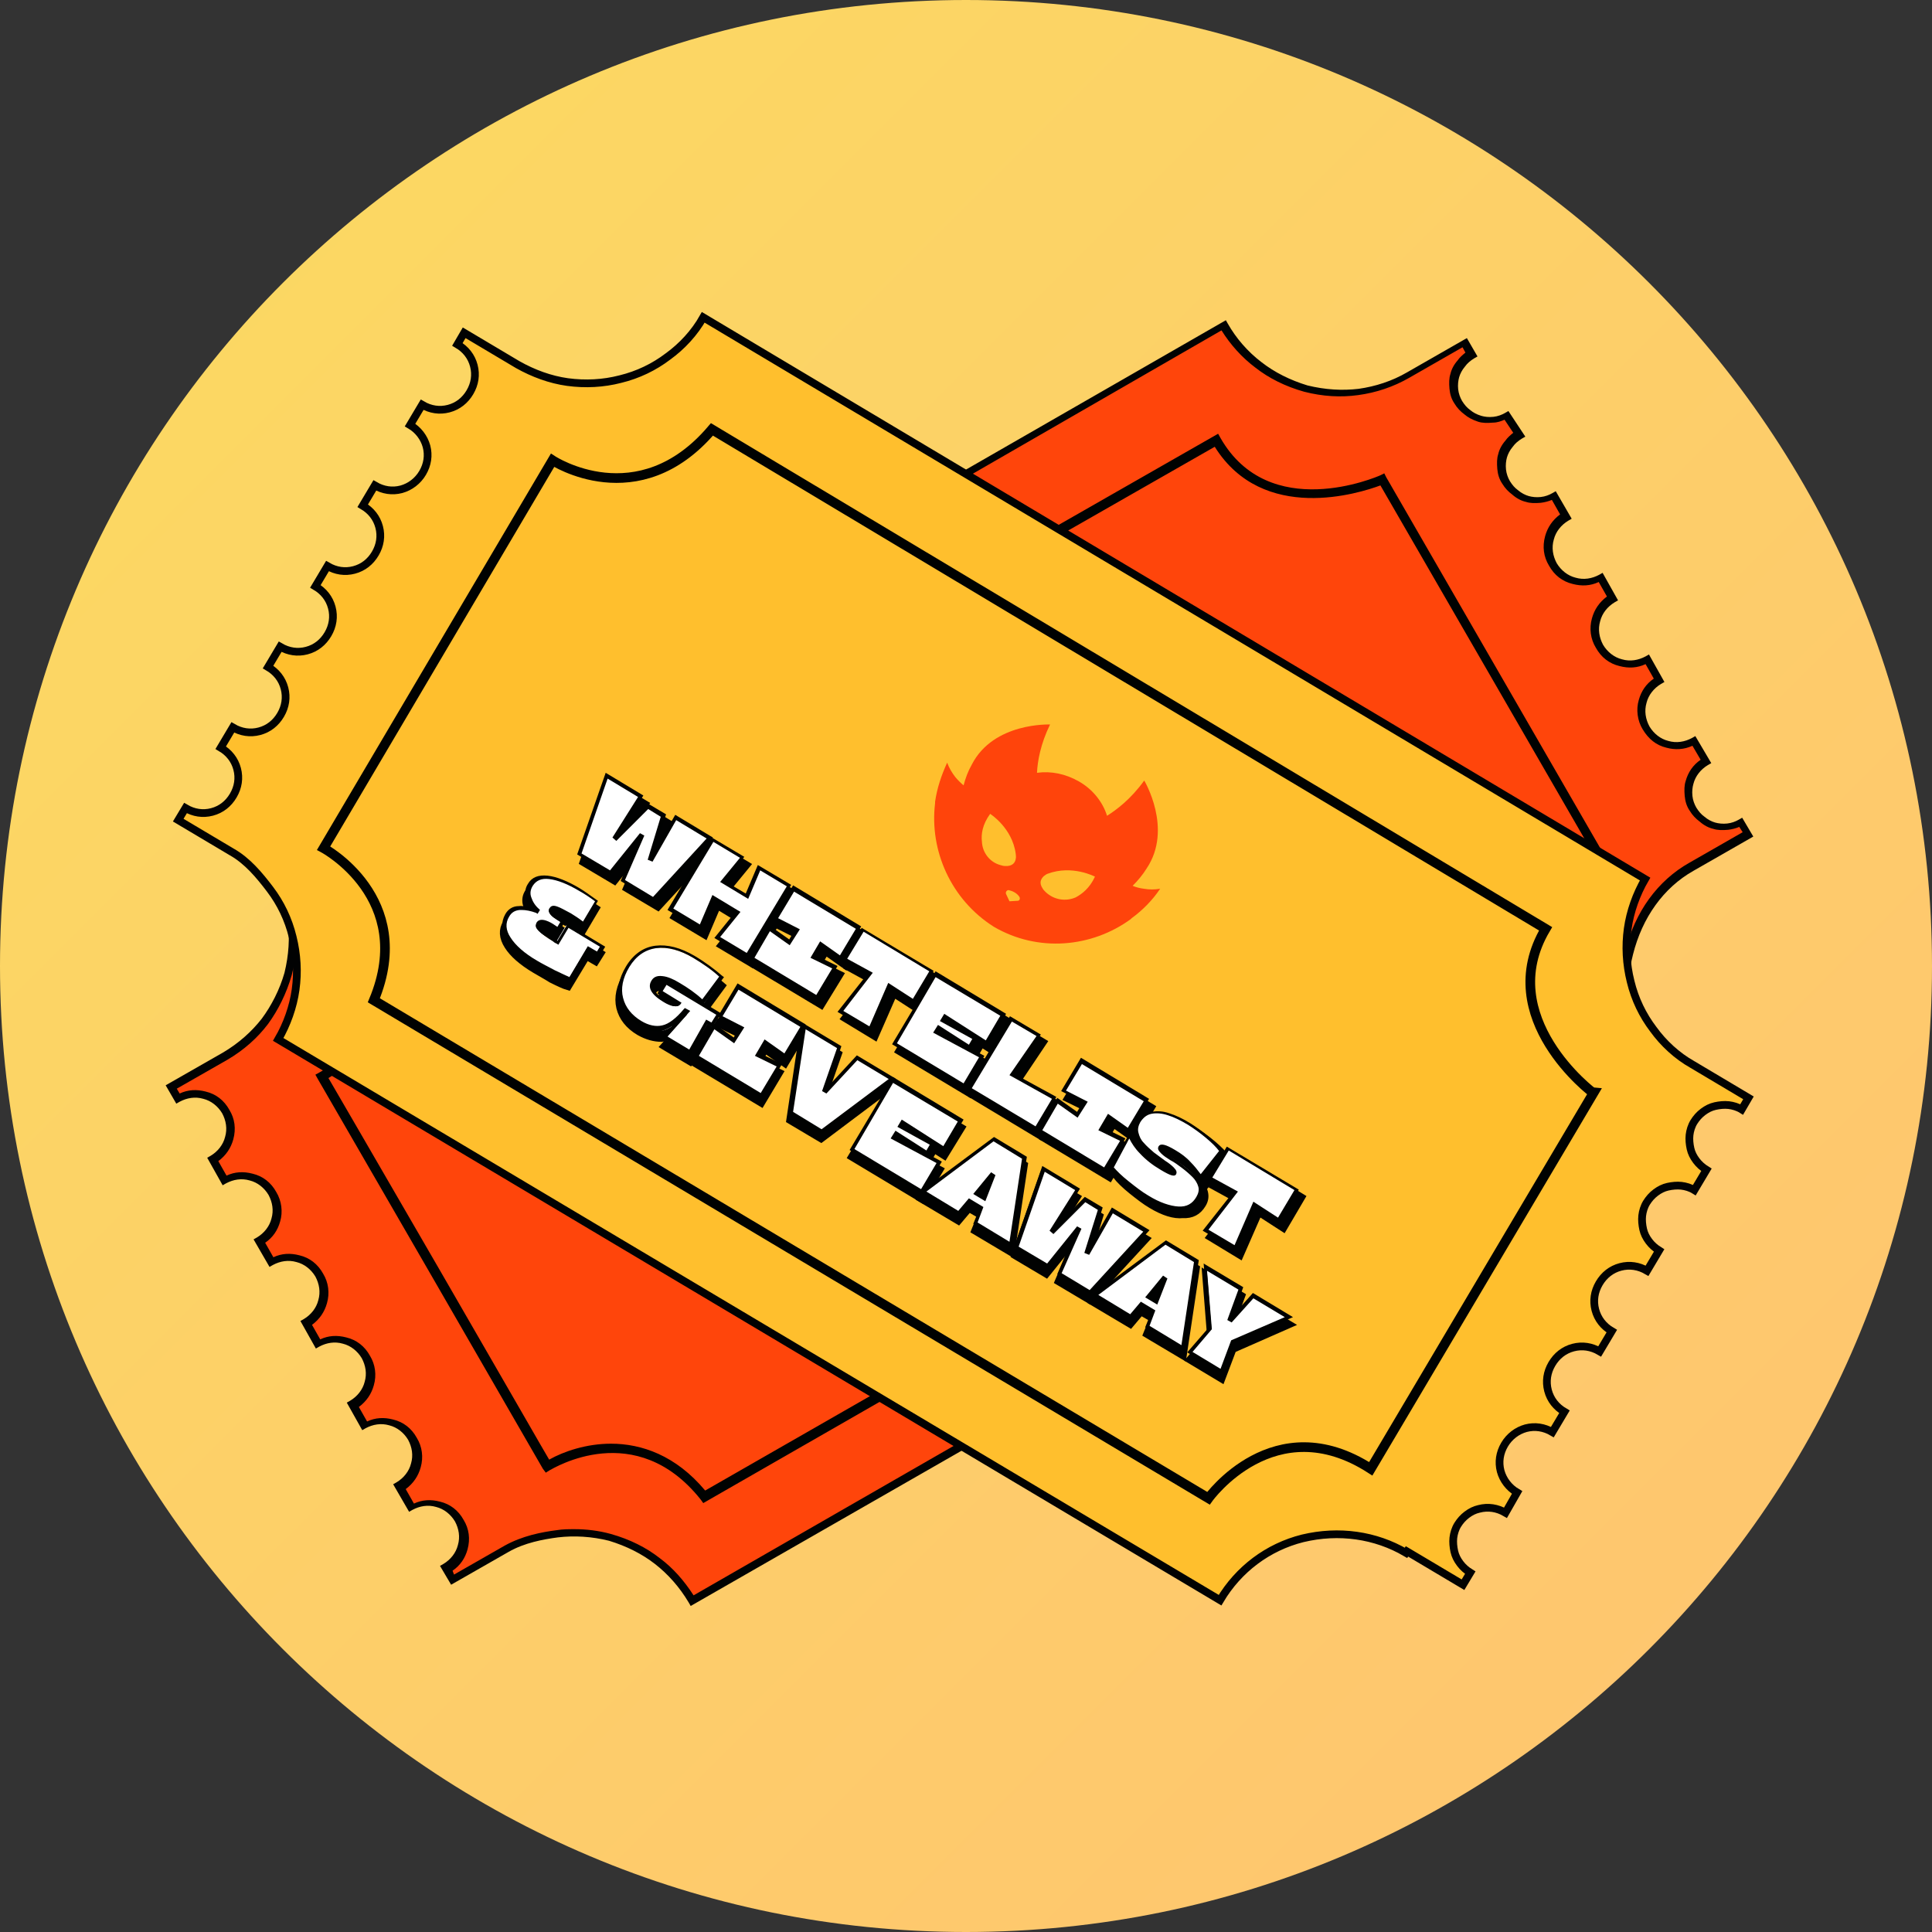 <?xml version="1.0" encoding="utf-8"?>
<!-- Generator: Adobe Illustrator 24.2.3, SVG Export Plug-In . SVG Version: 6.00 Build 0)  -->
<svg version="1.1" id="Layer_1" xmlns="http://www.w3.org/2000/svg" xmlns:xlink="http://www.w3.org/1999/xlink" x="0px" y="0px"
	 viewBox="0 0 400 400" style="enable-background:new 0 0 400 400;" xml:space="preserve">
<rect x="0" y="0" width="400" height="400" fill="#333333" stroke="none"/>
<style type="text/css">
	.st0{fill:url(#SVGID_1_);}
	.st1{fill:#FF450B;}
	.st2{fill:#010202;}
	.st3{fill-rule:evenodd;clip-rule:evenodd;fill:#000201;}
	.st4{fill:#000201;}
	.st5{fill:#FFBF2D;stroke:#010202;stroke-width:1.6;stroke-miterlimit:10;}
	.st6{fill-rule:evenodd;clip-rule:evenodd;fill:#FF440B;}
	.st7{fill:none;stroke:#000201;stroke-width:2;}
	.st8{fill:#010202;stroke:#010202;stroke-width:1.6;stroke-miterlimit:10;}
	.st9{fill:#FFFFFF;}
</style>
<linearGradient id="SVGID_1_" gradientUnits="userSpaceOnUse" x1="11.525" y1="388.365" x2="400" y2="-0.11" gradientTransform="matrix(1 0 0 -1 0 399.89)">
	<stop  offset="0" style="stop-color:#FBDA61"/>
	<stop  offset="1" style="stop-color:#FFC371"/>
</linearGradient>
<path class="st0" d="M400,200C400,89.5,310.5,0,200,0l0,0C89.5,0,0,89.5,0,200l0,0c0,110.5,89.5,200,200,200l0,0
	C310.5,400,400,310.5,400,200L400,200z"/>
<g>
	<path class="st1" d="M350.2,179.3L350.2,179.3l11.7-6.7l-1.5-2.5c-0.8,0.5-1.7,0.8-2.7,0.9c-0.9,0.1-1.9,0.1-2.8-0.2
		c-0.9-0.2-1.8-0.7-2.5-1.3c-0.8-0.6-1.4-1.3-1.9-2.1c-0.5-0.8-0.8-1.7-0.9-2.7c-0.1-0.9-0.1-1.9,0.2-2.8c0.5-1.9,1.7-3.4,3.4-4.4
		l-2.5-4.2c-1.7,1-3.7,1.2-5.5,0.7c-1.9-0.5-3.4-1.7-4.4-3.4c-1-1.7-1.2-3.7-0.7-5.5c0.5-1.9,1.7-3.4,3.4-4.4l-2.4-4.3
		c-1.7,1-3.6,1.2-5.5,0.7s-3.4-1.7-4.4-3.4s-1.2-3.6-0.7-5.5c0.5-1.9,1.7-3.4,3.4-4.4l-2.4-4.3c-1.7,1-3.6,1.2-5.5,0.7
		s-3.4-1.7-4.4-3.4c-1-1.7-1.2-3.6-0.7-5.5c0.5-1.9,1.7-3.4,3.4-4.4l-2.5-4.3c-0.8,0.5-1.7,0.8-2.7,0.9c-0.9,0.1-1.9,0.1-2.8-0.2
		c-0.9-0.2-1.8-0.7-2.5-1.3c-0.8-0.6-1.4-1.3-1.9-2.1c-0.5-0.8-0.8-1.7-0.9-2.7c-0.1-0.9-0.1-1.9,0.2-2.8c0.2-0.9,0.7-1.8,1.3-2.5
		c0.6-0.8,1.3-1.4,2.1-1.9l-2.6-4c-0.8,0.5-1.7,0.8-2.7,0.9c-0.9,0.1-1.9,0.1-2.8-0.2c-0.9-0.3-1.8-0.7-2.5-1.3
		c-0.8-0.6-1.4-1.3-1.9-2.1c-0.5-0.8-0.8-1.7-0.9-2.7c-0.1-0.9-0.1-1.9,0.2-2.8c0.2-0.9,0.7-1.8,1.3-2.5c0.6-0.8,1.3-1.4,2.1-1.9
		l-1.4-2.4l-11.7,6.7c-3.2,1.8-6.7,3-10.3,3.5s-7.3,0.2-10.9-0.7c-3.5-1-6.9-2.6-9.8-4.9c-2.9-2.2-5.4-5-7.2-8.2L56.8,180.5
		c1.8,3.2,3,6.7,3.5,10.3c0.5,3.6,0.2,7.3-0.7,10.9c-1,3.5-2.6,6.9-4.8,9.8s-5,5.3-8.2,7.2l-11.2,6.4l1.4,2.4c1.7-1,3.6-1.2,5.5-0.7
		s3.4,1.7,4.4,3.4s1.2,3.6,0.7,5.5c-0.5,1.9-1.7,3.4-3.4,4.4l2.4,4.3c1.7-1,3.6-1.2,5.5-0.7c1.9,0.5,3.4,1.7,4.4,3.4
		c1,1.7,1.2,3.7,0.7,5.5c-0.5,1.9-1.7,3.4-3.4,4.4l2.5,4.3c1.7-1,3.6-1.2,5.5-0.7c1.9,0.5,3.4,1.7,4.4,3.4s1.2,3.6,0.7,5.5
		s-1.7,3.4-3.4,4.4l2.4,4.3c1.7-1,3.6-1.2,5.5-0.7s3.4,1.7,4.4,3.4c1,1.7,1.2,3.6,0.7,5.5s-1.7,3.4-3.4,4.4l2.4,4.3
		c1.7-1,3.6-1.2,5.5-0.7c1.9,0.5,3.4,1.7,4.4,3.4c1,1.7,1.2,3.6,0.7,5.5c-0.5,1.9-1.7,3.4-3.4,4.4L85,312c1.7-1,3.6-1.2,5.5-0.7
		s3.4,1.7,4.4,3.4c1,1.7,1.2,3.6,0.7,5.5c-0.5,1.9-1.7,3.4-3.4,4.4l1.5,2.5l11.2-6.4l0,0c3.2-1.8,6.9-2.6,10.5-3.1s7.3-0.2,10.9,0.7
		c3.5,1,6.9,2.6,9.8,4.9c2.9,2.2,5.3,5,7.2,8.2l196.8-113.1c-3.7-6.4-4.7-14.1-2.8-21.2C339.2,189.5,343.7,183,350.2,179.3z"/>
	<path class="st2" d="M143,332.5l-0.4-0.7c-1.9-3.2-4.3-5.9-7-8c-2.7-2.1-5.9-3.7-9.5-4.8c-3.6-0.9-7.2-1.1-10.6-0.7
		c-3,0.4-6.9,1.1-10.2,3l-11.9,6.8l-2.3-3.9l0.7-0.4c1.5-0.9,2.6-2.3,3-3.9c0.5-1.7,0.2-3.4-0.6-4.9c-0.9-1.5-2.3-2.6-3.9-3
		c-1.7-0.5-3.4-0.2-4.9,0.6l-0.7,0.4l-3.3-5.7l0.7-0.4c1.5-0.9,2.6-2.3,3-3.9c0.5-1.7,0.2-3.4-0.6-4.9c-0.9-1.5-2.3-2.6-3.9-3
		c-1.7-0.5-3.4-0.2-4.9,0.6l-0.7,0.4l-3.2-5.7l0.7-0.4c1.5-0.9,2.6-2.3,3-3.9c0.5-1.7,0.2-3.4-0.6-4.9c-0.9-1.5-2.3-2.6-3.9-3
		c-1.7-0.5-3.4-0.2-4.9,0.6l-0.7,0.4l-3.2-5.7l0.7-0.4c1.5-0.9,2.6-2.3,3-3.9c0.5-1.7,0.2-3.4-0.6-4.9c-0.9-1.5-2.3-2.6-3.9-3
		c-1.7-0.5-3.4-0.2-4.9,0.6l-0.7,0.4l-3.3-5.7l0.7-0.4c1.5-0.9,2.6-2.3,3-3.9c0.5-1.7,0.2-3.4-0.6-4.9c-0.9-1.5-2.3-2.6-3.9-3
		c-1.7-0.5-3.4-0.2-4.9,0.6l-0.7,0.4l-3.2-5.7l0.7-0.4c1.5-0.9,2.6-2.3,3-3.9c0.5-1.7,0.2-3.4-0.6-4.9c-0.9-1.5-2.3-2.6-3.9-3
		c-1.7-0.5-3.4-0.2-4.9,0.6l-0.7,0.4l-2.2-3.8l11.9-6.8c3.2-1.9,5.9-4.3,8-7c2-2.7,3.7-6,4.7-9.5c0.9-3.7,1.1-7.2,0.7-10.6
		c-0.5-3.5-1.6-6.9-3.4-10l-0.4-0.7L253.8,66.3l0.4,0.7c1.7,3,4.1,5.8,7,8c2.7,2.1,5.9,3.7,9.5,4.8c3.7,0.9,7.2,1.1,10.6,0.7
		c3.5-0.5,6.9-1.6,10-3.4l12.4-7.1l2.2,3.8l-0.7,0.4c-0.8,0.5-1.4,1-1.9,1.7c-0.6,0.7-1,1.5-1.2,2.2c-0.2,0.7-0.3,1.6-0.2,2.5
		c0.1,0.9,0.4,1.7,0.8,2.4c0.5,0.8,1,1.4,1.7,1.9c0.6,0.5,1.3,0.9,2.3,1.2c0.7,0.2,1.5,0.3,2.5,0.2c0.9-0.1,1.7-0.4,2.4-0.8l0.7-0.4
		l3.5,5.3l-0.7,0.4c-0.8,0.5-1.4,1-1.9,1.7c-0.6,0.7-1,1.5-1.2,2.2c-0.2,0.7-0.3,1.6-0.2,2.5c0.1,0.9,0.4,1.7,0.8,2.4
		c0.5,0.8,1,1.4,1.7,1.9c0.7,0.6,1.5,1,2.2,1.2c0.7,0.2,1.6,0.3,2.5,0.2c0.9-0.1,1.7-0.4,2.4-0.8l0.7-0.4l3.3,5.7l-0.7,0.4
		c-1.5,0.9-2.6,2.3-3,3.9c-0.5,1.7-0.2,3.4,0.6,4.9c0.9,1.5,2.3,2.6,3.9,3c1.7,0.5,3.4,0.2,4.9-0.6l0.7-0.4l3.2,5.7l-0.7,0.4
		c-1.5,0.9-2.6,2.3-3,3.9c-0.5,1.7-0.2,3.4,0.6,4.9c0.9,1.5,2.3,2.6,3.9,3c1.7,0.5,3.4,0.2,4.9-0.6l0.7-0.4l3.2,5.7l-0.7,0.4
		c-1.5,0.9-2.6,2.3-3,3.9c-0.5,1.7-0.2,3.4,0.6,4.9c0.9,1.5,2.3,2.6,3.9,3c1.7,0.5,3.4,0.2,4.9-0.6l0.7-0.4l3.3,5.6l-0.7,0.4
		c-1.5,0.9-2.6,2.3-3,3.9c-0.2,0.7-0.3,1.5-0.2,2.5c0.1,0.9,0.4,1.7,0.8,2.4c0.5,0.8,1,1.4,1.7,1.9c0.7,0.6,1.5,1,2.2,1.2
		c0.7,0.2,1.6,0.3,2.5,0.2c0.9-0.1,1.7-0.4,2.4-0.8l0.7-0.4l2.3,3.9l-12.4,7.1c-6.2,3.5-10.6,9.7-12.5,17.3
		c-1.8,6.9-0.9,14.4,2.7,20.6l0.4,0.7L143,332.5z M119,316.6c2.4,0,5,0.3,7.5,1c3.9,1.1,7.3,2.8,10.1,5c2.7,2,5,4.6,7,7.7L339,218
		c-3.5-6.4-4.4-14.1-2.5-21.1c2-8.1,6.7-14.6,13.3-18.3l11-6.3l-0.7-1.1c-0.7,0.3-1.5,0.5-2.3,0.6c-1.2,0.1-2.2,0.1-3.1-0.2
		c-0.9-0.2-1.9-0.7-2.8-1.5c-0.8-0.6-1.5-1.3-2.1-2.3c-0.6-0.9-0.9-1.9-1-3c-0.1-1.2-0.1-2.2,0.2-3.1c0.5-1.8,1.5-3.3,3.1-4.4
		l-1.7-2.9c-1.7,0.8-3.6,0.9-5.4,0.4c-2.1-0.5-3.7-1.8-4.9-3.8c-1.1-1.8-1.4-4.1-0.8-6.1c0.5-1.8,1.5-3.3,3.1-4.4l-1.7-3
		c-1.7,0.8-3.5,0.9-5.4,0.4c-2.1-0.5-3.8-1.8-4.9-3.8c-1.1-1.8-1.4-4-0.8-6.1c0.5-1.8,1.5-3.3,3.1-4.5l-1.7-3
		c-1.7,0.8-3.5,0.9-5.4,0.4c-2.1-0.5-3.8-1.8-4.9-3.8c-1.1-1.8-1.4-3.9-0.8-6.1c0.5-1.8,1.5-3.3,3.1-4.5l-1.7-3
		c-0.7,0.3-1.5,0.5-2.3,0.6c-1.2,0.1-2.2,0.1-3.1-0.2c-0.9-0.2-1.9-0.7-2.8-1.5c-0.8-0.6-1.5-1.3-2.1-2.3c-0.6-0.9-0.9-1.9-1-3
		c-0.1-1.2-0.1-2.2,0.2-3.1c0.2-0.9,0.7-1.9,1.5-2.8c0.4-0.6,1-1.1,1.6-1.6l-1.8-2.7c-0.7,0.3-1.5,0.6-2.4,0.6
		c-1.2,0.1-2.2,0.1-3.1-0.2c-1.2-0.4-2.1-0.9-2.8-1.5c-0.8-0.6-1.5-1.3-2.1-2.3c-0.6-0.9-0.9-1.9-1-3c-0.1-1.2-0.1-2.2,0.2-3.1
		c0.2-0.9,0.7-1.9,1.5-2.8c0.4-0.6,1-1.1,1.6-1.6l-0.6-1.1l-11,6.3c-3.3,1.9-6.9,3.1-10.6,3.6c-3.6,0.5-7.3,0.3-11.2-0.7
		c-3.9-1.1-7.3-2.8-10.1-5c-2.8-2.1-5.2-4.8-7-7.7L57.9,180.8c1.7,3.1,2.7,6.4,3.2,9.9c0.5,3.6,0.3,7.3-0.7,11.2
		c-1.1,3.8-2.8,7.2-4.9,10.1c-2.2,2.9-5,5.4-8.4,7.4l-10.5,6l0.6,1c1.7-0.8,3.5-0.9,5.4-0.4c2.1,0.5,3.8,1.8,4.9,3.8
		c1.1,1.8,1.4,3.9,0.8,6.1c-0.5,1.8-1.5,3.3-3.1,4.5l1.7,3c1.7-0.8,3.5-0.9,5.4-0.4c2.1,0.5,3.8,1.8,4.9,3.8
		c1.1,1.8,1.4,4.1,0.8,6.1c-0.5,1.8-1.5,3.3-3.1,4.4l1.7,3c1.7-0.8,3.5-0.9,5.4-0.4c2.1,0.5,3.8,1.8,4.9,3.8c1.1,1.8,1.4,4,0.8,6.1
		c-0.5,1.8-1.5,3.3-3.1,4.5l1.7,3c1.7-0.8,3.5-0.9,5.4-0.4c2.1,0.5,3.8,1.8,4.9,3.8c1.1,1.8,1.4,4,0.8,6.1c-0.5,1.8-1.5,3.3-3.1,4.5
		l1.7,3c1.7-0.8,3.5-0.9,5.4-0.4c2.1,0.5,3.8,1.8,4.9,3.8c1.1,1.8,1.4,4,0.8,6.1c-0.5,1.8-1.5,3.3-3.1,4.5l1.7,3
		c1.7-0.8,3.5-0.9,5.4-0.4c2.1,0.5,3.8,1.8,4.9,3.8c1.1,1.8,1.4,3.9,0.8,6.1c-0.5,1.8-1.5,3.3-3.1,4.4L94,326l10.5-6
		c3.6-2,7.6-2.8,10.8-3.2C116.5,316.6,117.7,316.6,119,316.6z"/>
</g>
<path class="st3" d="M201.3,161.9c0.6-0.5,1.2-1,1.7-1.7c0.7-0.9,1.3-1.9,1.7-3c1.3,2.6,2.1,5.4,2.4,8.1v0.3
	c1.2,9.9-3.4,20-12.5,25.5c-9.2,5.1-20.3,4-28.3-1.9l-0.2-0.2c-2.2-1.7-4.2-3.8-5.8-6.2c1.1,0.2,2.3,0.2,3.4,0
	c0.8-0.1,1.5-0.3,2.3-0.6c-1.1-1-2.1-2.3-2.9-3.6c-5.5-8.3,0.7-18.2,0.7-18.2c2.5,3.8,5.4,6.1,7.3,7.3c1.1-2.7,3.1-5.1,5.8-6.7
	c2.8-1.6,6-2.1,9-1.6c-0.1-2.2-0.5-6-2.6-10.2c0,0,11.7-0.4,16.1,8.5C200.4,158.9,200.9,160.4,201.3,161.9z M191.8,183.5
	c-0.8,0.1-1.6,0.6-2.1,1.2c-0.3,0.3-0.1,0.9,0.4,0.9l1.7,0.2l0.7-1.5C192.6,183.8,192.2,183.4,191.8,183.5z M173.9,180.4
	c0,0,4.7-2.6,9.8-0.5c0.3,0.1,0.6,0.3,0.8,0.5c0.5,0.5,1.1,1.3,0.2,2.6c-0.2,0.3-0.4,0.5-0.6,0.7c-1.6,1.6-4.1,1.9-6.2,1
	C176.6,184,175,182.8,173.9,180.4z M190.5,175.9c0.8-5.4,5.4-8.2,5.4-8.2c1.5,2.2,1.8,4.1,1.7,5.6c-0.2,2.3-1.7,4.2-3.9,4.8
	c-0.3,0.1-0.6,0.2-1,0.2c-1.5,0.1-2-0.8-2.1-1.5C190.5,176.6,190.5,176.3,190.5,175.9z"/>
<path class="st4" d="M145.6,311.2l-0.5-0.7c-13.5-17-30.5-6.5-31.3-6.1l-0.8,0.5l-0.6-0.8c-0.2-0.4-46-79.7-46.6-80.7l-0.5-0.9
	l0.9-0.5c0.7-0.4,17.8-9.6,10.1-30.7l-0.3-0.8L252.2,89.8l0.5,0.9c10.1,17.6,32.2,8.1,33.1,7.7l0.8-0.4l0.4,0.8l45.7,79.2l-0.9,0.5
	c-19.9,10.5-11,30.1-10.7,30.9l0.4,0.8l-0.8,0.5L145.6,311.2z M126.5,298.9c6.3,0,13.4,2.4,19.5,9.7l173.1-99.2
	c-1.6-4.1-7.1-22,11-32.2l-44.3-76.7c-4.3,1.6-24.3,8-34.3-8L78.4,191.4c3.9,11.5,0.8,19.6-2.6,24.4c-2.8,4.1-6.3,6.5-7.8,7.4
	c1.6,2.7,6.6,11.4,22.9,39.5c16.3,28.2,21.2,36.8,22.8,39.5C116.7,300.5,121.4,298.9,126.5,298.9z"/>
<g>
	<path class="st5" d="M291.1,321.5l0.2-0.3l11.6,6.9l1.5-2.5c-0.8-0.5-1.5-1.1-2.1-1.9c-0.6-0.8-1-1.6-1.2-2.5s-0.3-1.9-0.2-2.8
		c0.1-0.9,0.4-1.9,0.9-2.7c0.5-0.8,1.1-1.5,1.9-2.1c0.8-0.6,1.6-1,2.5-1.2c1.9-0.5,3.8-0.2,5.5,0.8l2.4-4.2c-1.7-1-2.9-2.6-3.4-4.4
		c-0.5-1.9-0.2-3.8,0.8-5.5c1-1.7,2.6-2.9,4.4-3.4c1.9-0.5,3.8-0.2,5.5,0.8l2.5-4.2c-1.7-1-2.9-2.5-3.4-4.4
		c-0.5-1.9-0.2-3.8,0.8-5.5c1-1.7,2.5-2.9,4.4-3.4c1.9-0.5,3.8-0.2,5.5,0.8l2.5-4.2c-1.7-1-2.9-2.5-3.4-4.4
		c-0.5-1.9-0.2-3.8,0.8-5.5c1-1.7,2.5-2.9,4.4-3.4c1.9-0.5,3.8-0.2,5.5,0.8l2.5-4.2c-0.8-0.5-1.5-1.1-2.1-1.9
		c-0.6-0.8-1-1.6-1.2-2.5c-0.2-0.9-0.3-1.9-0.2-2.8c0.1-0.9,0.4-1.9,0.9-2.7c0.5-0.8,1.1-1.5,1.9-2.1c0.8-0.6,1.6-1,2.5-1.2
		s1.9-0.3,2.8-0.2c0.9,0.1,1.9,0.4,2.7,0.9l2.5-4.2c-0.8-0.5-1.5-1.1-2.1-1.9c-0.6-0.8-1-1.6-1.2-2.5c-0.2-0.9-0.3-1.9-0.2-2.8
		c0.1-0.9,0.4-1.9,0.9-2.7c0.5-0.8,1.1-1.5,1.9-2.1s1.6-1,2.5-1.2c0.9-0.2,1.9-0.3,2.8-0.2c0.9,0.1,1.9,0.4,2.7,0.9l1.4-2.4
		l-11.6-6.9c-3.2-1.8-6-4.4-8.1-7.3c-2.2-2.9-3.8-6.2-4.7-9.9c-0.9-3.6-1.1-7.3-0.6-10.9c0.5-3.6,1.8-7.2,3.6-10.3l-195-116.3
		c-1.8,3.2-4.4,6-7.3,8.1c-2.9,2.2-6.2,3.8-9.9,4.7c-3.5,0.9-7.2,1.1-10.9,0.6c-3.6-0.5-7.1-1.8-10.3-3.6l-11.1-6.6l-1.4,2.4
		c1.7,1,2.9,2.5,3.4,4.4s0.2,3.8-0.8,5.5c-1,1.7-2.5,2.9-4.4,3.4c-1.9,0.5-3.8,0.2-5.5-0.8l-2.5,4.2c1.7,1,2.9,2.6,3.4,4.4
		c0.5,1.9,0.2,3.8-0.8,5.5c-1,1.7-2.6,2.9-4.4,3.4c-1.9,0.5-3.8,0.2-5.5-0.8l-2.5,4.2c1.7,1,2.9,2.5,3.4,4.4s0.2,3.8-0.8,5.5
		c-1,1.7-2.5,2.9-4.4,3.4c-1.9,0.5-3.8,0.2-5.5-0.8l-2.5,4.2c1.7,1,2.9,2.5,3.4,4.4s0.2,3.8-0.8,5.5c-1,1.7-2.5,2.9-4.4,3.4
		c-1.9,0.5-3.8,0.2-5.5-0.8l-2.5,4.2c1.7,1,2.9,2.5,3.4,4.4c0.5,1.9,0.2,3.8-0.8,5.5c-1,1.7-2.5,2.9-4.4,3.4
		c-1.9,0.5-3.8,0.2-5.5-0.8l-2.5,4.2c1.7,1,2.9,2.5,3.4,4.4c0.5,1.9,0.2,3.8-0.8,5.5c-1,1.7-2.5,2.9-4.4,3.4s-3.8,0.2-5.5-0.8
		l-1.5,2.5l11.1,6.6l0,0c3.2,1.8,5.7,4.8,7.9,7.7c2.2,2.9,3.8,6.2,4.7,9.9c0.9,3.6,1.1,7.3,0.6,10.9c-0.5,3.6-1.8,7.2-3.6,10.3
		l195,116.1c3.8-6.4,9.9-11,17.1-12.8C277.2,316.7,284.8,317.8,291.1,321.5z"/>
	<path class="st6" d="M234.5,183.4c0.7,0.3,1.5,0.5,2.3,0.6c1.1,0.2,2.3,0.2,3.4,0c-1.6,2.4-3.7,4.5-5.9,6.1l-0.2,0.2
		c-8.1,5.9-19.2,6.9-28.3,1.6c-8.9-5.6-13.4-15.8-12.2-25.6l0-0.3c0.4-2.8,1.3-5.5,2.5-8.1c0.4,1.1,1,2.1,1.7,3
		c0.5,0.6,1.1,1.2,1.7,1.7c0.4-1.5,0.9-2.9,1.7-4.3c4.5-8.8,16.2-8.3,16.2-8.3c-2,4.1-2.6,7.7-2.7,10c2.9-0.4,5.9,0.2,8.7,1.8
		c2.8,1.6,4.9,4.2,5.8,7.1c1.9-1.2,4.9-3.4,7.7-7.3c0,0,6,10,0.5,18.2C236.6,181.1,235.6,182.3,234.5,183.4z M211,185.6
		c-0.5-0.7-1.3-1.1-2.1-1.3c-0.4-0.1-0.8,0.4-0.6,0.8l0.7,1.5l1.7-0.1C211.1,186.5,211.3,186,211,185.6z M205,168.5
		c0,0,4.6,2.9,5.3,8.3c0,0.3,0.1,0.6,0,1c-0.1,0.7-0.6,1.6-2.2,1.5c-0.3,0-0.7-0.1-1-0.2c-2.2-0.6-3.7-2.6-3.8-4.8
		C203.1,172.7,203.4,170.7,205,168.5z M216.9,180.9c5.1-1.9,9.8,0.6,9.8,0.6c-1.1,2.4-2.7,3.6-4,4.3c-2.1,0.9-4.5,0.5-6.2-1.1
		c-0.2-0.2-0.5-0.5-0.6-0.7c-0.9-1.3-0.3-2.1,0.2-2.6C216.4,181.2,216.6,181,216.9,180.9z"/>
	<path class="st7" d="M320,192.3L147.4,88.9c-15.3,18-33,6.4-33,6.4L67,175.6c0,0,19.2,10.3,10.4,31.5l172.8,103.1
		c0,0,13.6-19,33.6-6.1l46.1-77.8C329.8,226.3,309.1,210.7,320,192.3z"/>
	<g>
		<g>
			<path class="st8" d="M136.2,187.7l-6.4-3.8l3.9-9.1l-0.3-0.2l-6.2,7.7l-6.4-3.8l5.7-16.2l7,4.2l-5.3,8.4l0.3,0.2l6.6-6.6l3.1,1.9
				l-2.7,8.9l0.4,0.2l4.9-8.6l7,4.2L136.2,187.7z"/>
		</g>
		<g>
			<path class="st8" d="M145.9,193.5l-6.2-3.7l8.6-14.4l6.2,3.7l-4.1,5l5.1,3.1l2.5-5.9l6.2,3.7l-8.6,14.4l-6.2-3.7l4.2-5.2
				l-5.1-3.1L145.9,193.5z"/>
		</g>
		<g>
			<path class="st8" d="M161.5,191.7l3.7-6.2l13.5,8.1l-3.7,6.2l-4.1-2.9l-1.6,2.7l4.5,2.2L170,208l-13.5-8.1l3.7-6.2l4.1,2.9
				l1.6-2.7L161.5,191.7z"/>
		</g>
		<g>
			<path class="st8" d="M193.8,202.6l-3.7,6.3l-5.1-3.3l-3.9,8.9l-6.1-3.7l6-7.7l-5.3-2.9l3.8-6.3L193.8,202.6z"/>
		</g>
		<g>
			<path class="st8" d="M205.3,217.3l-8.6-5.5l-0.5,0.9l6.7,3.7l-1.1,1.9l-6.4-4.1l-0.6,1l9.5,5.1l-3.6,6l-14.5-8.7l8.6-14.4l14,8.4
				L205.3,217.3z"/>
		</g>
		<g>
			<path class="st8" d="M210.4,224l8.8,4.8l-3.8,6.3l-13.8-8.3l8.6-14.4l5.7,3.4L210.4,224z"/>
		</g>
		<g>
			<path class="st8" d="M221.1,227.4l3.7-6.2l13.5,8.1l-3.7,6.2l-4.1-2.9l-1.6,2.7l4.5,2.2l-3.7,6.2l-13.5-8.1l3.7-6.2l4.1,2.9
				l1.6-2.7L221.1,227.4z"/>
		</g>
		<g>
			<path class="st8" d="M238.4,249.4c-1.2-0.7-2.5-1.7-4-2.9c-1.5-1.2-2.6-2.3-3.3-3.2l3.9-6.6c0.4,1.2,1.2,2.4,2.4,3.6
				c1.2,1.2,2.6,2.3,4.2,3.3c1.6,1,2.5,1.3,2.7,1c0.1-0.2,0-0.6-0.4-1c-0.4-0.4-1-0.9-1.8-1.3c-0.7-0.5-1.5-1-2.3-1.7
				c-0.8-0.7-1.5-1.3-2.2-2c-0.6-0.7-1-1.4-1.2-2.3c-0.2-0.9,0-1.7,0.5-2.5c0.6-1,1.4-1.6,2.5-1.9c1.1-0.2,2.3-0.1,3.6,0.3
				c1.3,0.4,2.7,1.1,4.3,2c1.1,0.7,2.4,1.6,3.7,2.7c1.3,1.1,2.3,2.1,2.9,3l-4.3,5.4c-0.5-1-1.3-2-2.3-2.9c-1-1-2-1.8-3.2-2.5
				c-1.7-1-2.7-1.4-2.9-1c-0.1,0.2,0,0.6,0.4,1c0.4,0.4,1,0.9,1.8,1.3c0.8,0.5,1.6,1,2.4,1.6c0.8,0.6,1.6,1.3,2.2,1.9
				c0.6,0.6,1.1,1.4,1.3,2.2c0.2,0.8,0.1,1.6-0.4,2.4c-0.9,1.5-2.2,2.2-4,2.1C243.1,251.6,240.9,250.9,238.4,249.4z"/>
		</g>
		<g>
			<path class="st8" d="M269.4,247.9l-3.7,6.3l-5.1-3.3l-3.9,8.9l-6.1-3.7l6-7.7l-5.3-2.9l3.8-6.3L269.4,247.9z"/>
		</g>
		<g>
			<path class="st8" d="M110.8,200.7c-2.7-1.6-4.6-3.3-5.6-4.9c-1.1-1.7-1.2-3.3-0.3-4.7c0.6-1,1.4-1.5,2.5-1.6
				c1.1-0.1,2.3,0.2,3.4,0.7l0.1-0.2c-0.9-0.8-1.5-1.6-1.8-2.6c-0.3-0.9-0.2-1.9,0.4-2.7c0.7-1.2,2-1.7,3.8-1.5
				c1.8,0.2,3.9,1.1,6.5,2.6c1,0.6,2.1,1.4,3.5,2.3l-2.9,4.9c-1-0.7-1.9-1.3-2.8-1.9c-1.2-0.7-2.1-1.2-2.7-1.4
				c-0.6-0.2-1-0.2-1.2,0.1c-0.2,0.3-0.1,0.6,0.2,1c0.3,0.4,0.9,0.8,1.8,1.4l0.4,0.3l-1,1.6l-1-0.6c-1.7-1-2.8-1.2-3.2-0.6
				c-0.4,0.7,0.7,1.8,3.3,3.3c0.3,0.2,0.6,0.4,0.8,0.4l2.1-3.5l7.2,4.3l-1,1.6l-1.9-1.1l-3.8,6.3c-0.7-0.2-1.8-0.7-3.4-1.5
				C113.1,202,111.8,201.3,110.8,200.7z"/>
		</g>
		<g>
			<path class="st8" d="M132.4,213.6c-2.2-1.3-3.5-3-4-5c-0.5-2.1,0-4.3,1.4-6.7c1.5-2.4,3.4-3.8,5.9-4.1c2.4-0.3,5.1,0.4,7.9,2.1
				c2.2,1.3,4.1,2.7,5.8,4.2l-3.9,5.3c-1.5-1.3-3.2-2.6-5-3.6c-1.3-0.8-2.5-1.3-3.4-1.4c-0.9-0.1-1.6,0.1-1.9,0.7
				c-0.7,1.2,0,2.5,2.3,3.9c0.7,0.4,1.4,0.7,1.9,0.8c0.6,0.1,0.9,0,1.1-0.2l-3.9-2.4l1.2-2l11,6.6l-1.4,2.3l-1.1-0.6l-3.5,6.2
				l-5.2-3.1l4.5-5l-0.4-0.2c-1.7,2-3.2,3.2-4.7,3.5C135.5,214.9,134,214.5,132.4,213.6z"/>
		</g>
		<g>
			<path class="st8" d="M149,212l3.7-6.2l13.5,8.1l-3.7,6.2l-4.1-2.9l-1.6,2.7l4.5,2.2l-3.7,6.2l-13.5-8.1l3.7-6.2l4.1,2.9l1.6-2.7
				L149,212z"/>
		</g>
		<g>
			<path class="st8" d="M170,235.7l-6.4-3.8l2.7-18l7.2,4.3l-3.1,8.9l0.4,0.2l6.4-6.9l7.3,4.4L170,235.7z"/>
		</g>
		<g>
			<path class="st8" d="M195.5,239.2l-8.6-5.5l-0.5,0.9l6.7,3.7l-1.1,1.9l-6.4-4.1l-0.6,1l9.5,5.1l-3.6,6l-14.5-8.7l8.6-14.4l14,8.4
				L195.5,239.2z"/>
		</g>
		<g>
			<path class="st8" d="M200.6,250.1l-2.2,2.6l-7.4-4.4l14.6-10.9l6.4,3.8l-2.7,18l-7.4-4.4l1.3-3.2L200.6,250.1z M205.6,245
				l-0.4-0.2l-3.2,3.9l1.7,1L205.6,245z"/>
		</g>
		<g>
			<path class="st8" d="M225.6,269.1l-6.4-3.8l3.9-9.1l-0.3-0.2l-6.2,7.7l-6.4-3.8l5.7-16.2l7,4.2l-5.3,8.4l0.3,0.2l6.6-6.6l3.1,1.9
				l-2.7,8.9l0.4,0.2l4.9-8.6l7,4.2L225.6,269.1z"/>
		</g>
		<g>
			<path class="st8" d="M236.2,271.5l-2.2,2.6l-7.4-4.4l14.6-10.9l6.4,3.8l-2.7,18l-7.4-4.4l1.3-3.2L236.2,271.5z M241.2,266.4
				l-0.4-0.2l-3.2,3.9l1.7,1L241.2,266.4z"/>
		</g>
		<g>
			<path class="st8" d="M254.9,274.8l4.5-5l7.4,4.4l-11.6,5.1l-2.3,6.1l-6.5-3.9l4.3-5l-1-12.6l7.3,4.4l-2.3,6.3L254.9,274.8z"/>
		</g>
	</g>
	<g>
		<g>
			<path class="st9" d="M135.3,186.2l-6.4-3.8l3.9-9.1l-0.3-0.2l-6.2,7.7l-6.4-3.8l5.7-16.2l7,4.2l-5.3,8.4l0.3,0.2l6.6-6.6l3.1,1.9
				l-2.7,8.9l0.4,0.2l4.9-8.6l7,4.2L135.3,186.2z"/>
			<path class="st4" d="M135.4,186.6l-6.9-4.2l3.5-8.2l-5.6,6.9l-6.9-4.2l5.9-16.9l7.8,4.7l-4.6,7.4l5.6-5.7l3.7,2.2l-2.4,7.6
				l4.3-7.5l7.8,4.7L135.4,186.6z M129.4,182.2l5.8,3.5l11.1-12.1l-6.3-3.8l-4.9,8.6l-1-0.4l2.7-8.9l-2.6-1.6l-6.6,6.6l-0.8-0.7
				l5.3-8.4l-6.3-3.8l-5.4,15.5l5.9,3.5l6.2-7.7l0.9,0.5L129.4,182.2z"/>
		</g>
		<g>
			<path class="st9" d="M145,192l-6.2-3.7l8.6-14.4l6.2,3.7l-4.1,5l5.1,3.1l2.5-5.9l6.2,3.7l-8.6,14.4l-6.2-3.7l4.2-5.2l-5.1-3.1
				L145,192z"/>
			<path class="st4" d="M154.8,198.3l-6.9-4.1l4.2-5.2l-4.4-2.6l-2.6,6.1l-6.9-4.1l9-15.1l6.9,4.1l-4.1,5l4.4,2.6l2.5-5.9l6.9,4.1
				L154.8,198.3z M149.1,194l5.5,3.3l8.3-13.8l-5.5-3.3l-2.5,5.9l-5.8-3.5l4.1-5l-5.5-3.3l-8.3,13.8l5.5,3.3l2.6-6.1l5.8,3.5
				L149.1,194z"/>
		</g>
		<g>
			<path class="st9" d="M160.6,190.2l3.7-6.2l13.5,8.1l-3.7,6.2l-4.1-2.9l-1.6,2.7l4.5,2.2l-3.7,6.2l-13.5-8.1l3.7-6.2l4.1,2.9
				l1.6-2.7L160.6,190.2z"/>
			<path class="st4" d="M169.3,207l-14.1-8.5l4.1-6.9l4.1,2.9l1.2-2l-4.5-2.3l4.1-6.9l14.1,8.5l-4.1,6.9l-4.1-2.9l-1.2,2l4.5,2.2
				L169.3,207z M156.2,198.3l12.8,7.7l3.3-5.5l-4.5-2.2l2-3.4l4.1,2.9l3.3-5.5l-12.8-7.7l-3.3,5.5l4.5,2.3l-2.1,3.3l-4.1-2.9
				L156.2,198.3z"/>
		</g>
		<g>
			<path class="st9" d="M192.9,201.1l-3.7,6.3l-5.1-3.3l-3.9,8.9l-6.1-3.7l6-7.7l-5.3-2.9l3.8-6.3L192.9,201.1z"/>
			<path class="st4" d="M180.3,213.6l-6.9-4.1l6-7.6l-5.2-2.9l4.2-6.9l14.9,8.9l-4.1,7l-5-3.3L180.3,213.6z M174.6,209.3l5.4,3.2
				l3.9-9l5.1,3.3l3.4-5.7l-13.6-8.2l-3.4,5.6l5.3,2.9L174.6,209.3z"/>
		</g>
		<g>
			<path class="st9" d="M204.4,215.8l-8.6-5.5l-0.5,0.9l6.7,3.7l-1.1,1.9l-6.4-4.1l-0.6,1l9.5,5.1l-3.6,6l-14.5-8.7l8.6-14.4l14,8.4
				L204.4,215.8z"/>
			<path class="st4" d="M199.8,225.3l-15.1-9.1l9-15.1l14.6,8.8l-3.8,6.4l-2.2-1.4l-1.3,2.2l2.8,1.5L199.8,225.3z M185.7,216
				l13.8,8.3l3.2-5.4l-9.5-5.1l1-1.6l6.4,4.1l0.7-1.2l-6.7-3.7l0.9-1.5l8.6,5.5l3-5.1l-13.4-8L185.7,216z M194.3,213.5l3.8,2
				l-3.6-2.3L194.3,213.5z M195.8,211.1l4.1,2.3l-4-2.5L195.8,211.1z"/>
		</g>
		<g>
			<path class="st9" d="M209.5,222.5l8.8,4.8l-3.8,6.3l-13.8-8.3l8.6-14.4l5.7,3.4L209.5,222.5z"/>
			<path class="st4" d="M214.6,234.2l-14.5-8.7l9-15.1l6.4,3.8l-5.6,8.1l8.8,4.8L214.6,234.2z M201.2,225.3l13.2,7.9l3.4-5.7
				l-8.8-4.9l5.6-8.1l-5.1-3L201.2,225.3z"/>
		</g>
		<g>
			<path class="st9" d="M220.2,225.9l3.7-6.2l13.5,8.1l-3.7,6.2l-4.1-2.9l-1.6,2.7l4.5,2.2l-3.7,6.2l-13.5-8.1l3.7-6.2l4.1,2.9
				l1.6-2.7L220.2,225.9z"/>
			<path class="st4" d="M228.9,242.7l-14.1-8.5l4.1-6.9l4.1,2.9l1.2-2l-4.5-2.3l4.1-6.9l14.1,8.5l-4.1,6.9l-4.1-2.9l-1.2,2l4.5,2.2
				L228.9,242.7z M215.8,234l12.8,7.7l3.3-5.5l-4.5-2.2l2-3.4l4.1,2.9l3.3-5.5l-12.8-7.7l-3.3,5.5l4.5,2.3l-2.1,3.3l-4.1-2.9
				L215.8,234z"/>
		</g>
		<g>
			<path class="st9" d="M237.5,247.9c-1.2-0.7-2.5-1.7-4-2.9c-1.5-1.2-2.6-2.3-3.3-3.2l3.9-6.6c0.4,1.2,1.2,2.4,2.4,3.6
				c1.2,1.2,2.6,2.3,4.2,3.3c1.6,1,2.5,1.3,2.7,1c0.1-0.2,0-0.6-0.4-1c-0.4-0.4-1-0.9-1.8-1.3c-0.7-0.5-1.5-1-2.3-1.7
				c-0.8-0.7-1.5-1.3-2.2-2c-0.6-0.7-1-1.4-1.2-2.3c-0.2-0.9,0-1.7,0.5-2.5c0.6-1,1.4-1.6,2.5-1.9c1.1-0.2,2.3-0.1,3.6,0.3
				c1.3,0.4,2.7,1.1,4.3,2c1.1,0.7,2.4,1.6,3.7,2.7c1.3,1.1,2.3,2.1,2.9,3l-4.3,5.4c-0.5-1-1.3-2-2.3-2.9c-1-1-2-1.8-3.2-2.5
				c-1.7-1-2.7-1.4-2.9-1c-0.1,0.2,0,0.6,0.4,1c0.4,0.4,1,0.9,1.8,1.3c0.8,0.5,1.6,1,2.4,1.6c0.8,0.6,1.6,1.3,2.2,1.9
				c0.6,0.6,1.1,1.4,1.3,2.2c0.2,0.8,0.1,1.6-0.4,2.4c-0.9,1.5-2.2,2.2-4,2.1C242.2,250.1,240,249.4,237.5,247.9z"/>
			<path class="st4" d="M244.1,250.6c0,0-0.1,0-0.1,0c-1.9-0.1-4.1-0.9-6.7-2.4c-1.2-0.7-2.5-1.7-4.1-2.9c-1.5-1.3-2.7-2.3-3.4-3.3
				l-0.2-0.2l4.5-7.5l0.3,0.8c0.4,1.1,1.2,2.3,2.3,3.5c1.1,1.2,2.5,2.3,4.1,3.3c1.4,0.8,2,1,2.2,1c0-0.1-0.1-0.2-0.4-0.4
				c-0.4-0.4-1-0.8-1.7-1.3c-0.8-0.5-1.6-1.1-2.4-1.7c-0.8-0.7-1.6-1.3-2.2-2c-0.7-0.7-1.1-1.5-1.3-2.5c-0.2-0.9,0-1.9,0.5-2.8
				c0.7-1.1,1.6-1.8,2.8-2c1.2-0.2,2.4-0.2,3.8,0.3c1.3,0.4,2.8,1.1,4.4,2.1c1.1,0.7,2.4,1.6,3.8,2.8c1.4,1.1,2.4,2.2,3,3.1l0.2,0.2
				l-4.8,6.1l-0.3-0.5c-0.5-0.9-1.3-1.9-2.2-2.8c-1-0.9-2-1.8-3.1-2.4c-1.9-1.2-2.4-1.1-2.4-1.1c0,0,0,0.2,0.4,0.5
				c0.4,0.4,1,0.8,1.7,1.3c0.8,0.5,1.6,1,2.4,1.7c0.8,0.6,1.6,1.3,2.3,2c0.7,0.7,1.2,1.5,1.4,2.4c0.2,0.9,0.1,1.8-0.5,2.7
				C247.4,249.8,246,250.6,244.1,250.6z M230.6,241.7c0.7,0.8,1.7,1.8,3.1,2.9c1.5,1.2,2.8,2.2,4,2.9l0,0c2.4,1.5,4.6,2.2,6.3,2.3
				c1.7,0.1,2.9-0.6,3.7-2c0.4-0.7,0.6-1.4,0.4-2.1c-0.2-0.7-0.6-1.4-1.2-2c-0.6-0.6-1.4-1.3-2.2-1.9c-0.8-0.6-1.6-1.2-2.4-1.6
				c-0.8-0.5-1.4-0.9-1.9-1.4c-0.6-0.6-0.8-1-0.5-1.5c0.4-0.6,1.4-0.4,3.4,0.8c1.2,0.7,2.3,1.5,3.2,2.5c0.8,0.8,1.5,1.7,2.1,2.5
				l3.8-4.8c-0.6-0.8-1.5-1.7-2.7-2.7c-1.3-1.1-2.6-2-3.7-2.7c-1.5-0.9-2.9-1.6-4.2-2c-1.2-0.4-2.4-0.5-3.4-0.3
				c-1,0.2-1.7,0.8-2.3,1.7c-0.4,0.7-0.6,1.5-0.4,2.2c0.2,0.8,0.5,1.5,1.1,2.1c0.6,0.7,1.3,1.3,2.1,2c0.8,0.6,1.6,1.2,2.3,1.7
				c0.8,0.5,1.4,1,1.8,1.4c0.6,0.6,0.7,1,0.5,1.4c-0.3,0.6-1.2,0.3-3.2-0.9c-1.7-1-3.1-2.1-4.3-3.4c-1-1-1.7-2.1-2.2-3.1
				L230.6,241.7z"/>
		</g>
		<g>
			<path class="st9" d="M268.5,246.4l-3.7,6.3l-5.1-3.3l-3.9,8.9l-6.1-3.7l6-7.7l-5.3-2.9l3.8-6.3L268.5,246.4z"/>
			<path class="st4" d="M255.9,258.9l-6.9-4.1l6-7.6l-5.2-2.9l4.2-6.9l14.9,8.9l-4.1,7l-5-3.3L255.9,258.9z M250.2,254.6l5.4,3.2
				l3.9-9l5.1,3.3l3.4-5.7l-13.6-8.2l-3.4,5.6l5.3,2.9L250.2,254.6z"/>
		</g>
		<g>
			<path class="st9" d="M110.9,199.2c-2.7-1.6-4.6-3.3-5.6-4.9c-1.1-1.7-1.2-3.3-0.3-4.7c0.6-1,1.4-1.5,2.5-1.6
				c1.1-0.1,2.3,0.2,3.4,0.7l0.1-0.2c-0.9-0.8-1.5-1.6-1.8-2.6c-0.3-0.9-0.2-1.9,0.4-2.7c0.7-1.2,2-1.7,3.8-1.5
				c1.8,0.2,3.9,1.1,6.5,2.6c1,0.6,2.1,1.4,3.5,2.3l-2.9,4.9c-1-0.7-1.9-1.3-2.8-1.9c-1.2-0.7-2.1-1.2-2.7-1.4
				c-0.6-0.2-1-0.2-1.2,0.1c-0.2,0.3-0.1,0.6,0.2,1c0.3,0.4,0.9,0.8,1.8,1.4l0.4,0.3l-1,1.6l-1-0.6c-1.7-1-2.8-1.2-3.2-0.6
				c-0.4,0.7,0.7,1.8,3.3,3.3c0.3,0.2,0.6,0.4,0.8,0.4l2.1-3.5l7.2,4.3l-1,1.6l-1.9-1.1l-3.8,6.3c-0.7-0.2-1.8-0.7-3.4-1.5
				C113.2,200.5,111.9,199.8,110.9,199.2z"/>
			<path class="st4" d="M118.2,203.1l-0.3-0.1c-0.7-0.2-1.9-0.7-3.4-1.5c-1.5-0.8-2.8-1.4-3.8-2l0,0c-2.7-1.6-4.7-3.3-5.8-5.1
				c-1.1-1.8-1.2-3.5-0.3-5.1c0.6-1.1,1.6-1.7,2.8-1.7c0.8-0.1,1.7,0.1,2.6,0.3c-0.5-0.6-0.9-1.2-1.1-1.9c-0.3-1-0.2-2.1,0.4-3
				c0.8-1.4,2.2-1.9,4.1-1.7c1.8,0.2,4.1,1.1,6.6,2.6c1,0.6,2.1,1.4,3.5,2.4l0.3,0.2l-3.3,5.5l-0.3-0.3c-0.9-0.7-1.9-1.3-2.7-1.9
				c-1.1-0.7-2-1.1-2.6-1.3c-0.4-0.1-0.7-0.1-0.7,0c0,0.1-0.1,0.2,0.2,0.6c0.3,0.3,0.9,0.8,1.7,1.3l0.8,0.5l-1.3,2.3l-1.3-0.8
				c-1.4-0.9-2.4-1.1-2.6-0.7c-0.1,0.2,0.1,0.5,0.5,0.9c0.5,0.5,1.4,1.2,2.7,1.9c0.2,0.1,0.3,0.2,0.5,0.3l2.1-3.5l7.8,4.7l-1.3,2.2
				l-1.9-1.1L118.2,203.1z M108,188.4c-0.1,0-0.3,0-0.4,0c-1,0.1-1.7,0.5-2.2,1.4c-0.8,1.3-0.7,2.8,0.3,4.3c1,1.6,2.9,3.3,5.5,4.8
				l0,0c1,0.6,2.2,1.2,3.7,2c1.3,0.6,2.3,1.1,3,1.4l3.8-6.4l1.9,1.1l0.6-1l-6.5-3.9l-2.1,3.5l-0.3-0.2c-0.2-0.1-0.5-0.2-0.8-0.5
				c-1.3-0.8-2.3-1.5-2.8-2.1c-0.7-0.7-0.9-1.3-0.6-1.8c0.8-1.3,3,0,3.7,0.5l0.6,0.4l0.6-1l-0.1-0.1c-1-0.6-1.6-1-1.9-1.4
				c-0.6-0.7-0.4-1.2-0.2-1.4c0.3-0.5,0.8-0.6,1.6-0.3c0.6,0.2,1.5,0.7,2.8,1.4c0.8,0.5,1.6,1,2.5,1.7l2.5-4.2
				c-1.2-0.9-2.3-1.6-3.2-2.1c-2.5-1.5-4.6-2.3-6.3-2.5c-1.6-0.2-2.7,0.3-3.4,1.4c-0.5,0.8-0.6,1.6-0.3,2.4c0.3,0.9,0.8,1.7,1.6,2.4
				l0.2,0.2l-0.5,0.8l-0.3-0.2C109.9,188.6,108.9,188.4,108,188.4z"/>
		</g>
		<g>
			<path class="st9" d="M132.5,212.1c-2.2-1.3-3.5-3-4-5c-0.5-2.1,0-4.3,1.4-6.7c1.5-2.4,3.4-3.8,5.9-4.1c2.4-0.3,5.1,0.4,7.9,2.1
				c2.2,1.3,4.1,2.7,5.8,4.2l-3.9,5.3c-1.5-1.3-3.2-2.6-5-3.6c-1.3-0.8-2.5-1.3-3.4-1.4c-0.9-0.1-1.6,0.1-1.9,0.7
				c-0.7,1.2,0,2.5,2.3,3.9c0.7,0.4,1.4,0.7,1.9,0.8c0.6,0.1,0.9,0,1.1-0.2l-3.9-2.4l1.2-2l11,6.6l-1.4,2.3l-1.1-0.6l-3.5,6.2
				l-5.2-3.1l4.5-5l-0.4-0.2c-1.7,2-3.2,3.2-4.7,3.5C135.6,213.3,134.1,213,132.5,212.1z"/>
			<path class="st4" d="M143,218.4l-6-3.6l2.2-2.4c-0.7,0.5-1.4,0.8-2,1c-1.5,0.4-3.2,0-4.8-1l0,0c-2.2-1.3-3.6-3.1-4.2-5.3
				c-0.5-2.2-0.1-4.5,1.4-7c1.5-2.5,3.6-4,6.1-4.3c2.5-0.3,5.2,0.4,8.1,2.1c2.2,1.3,4.2,2.8,5.8,4.2l0.3,0.2l-4.1,5.4l3.5,2.1
				l-1.8,2.9l-1.1-0.6L143,218.4z M138.2,214.6l4.5,2.7l3.5-6.2l1.1,0.6l1-1.6l-10.3-6.2l-0.8,1.3l3.9,2.4l-0.2,0.3
				c-0.3,0.4-0.8,0.5-1.5,0.4c-0.6-0.1-1.3-0.4-2.1-0.9c-2.5-1.5-3.3-3-2.4-4.4c0.3-0.5,0.9-1.1,2.3-0.9c1,0.1,2.2,0.6,3.5,1.4
				c1.7,1,3.3,2.1,4.7,3.4l3.5-4.7c-1.5-1.4-3.4-2.7-5.4-3.9c-2.7-1.6-5.3-2.3-7.6-2c-2.3,0.3-4.2,1.6-5.6,3.9
				c-1.4,2.3-1.8,4.5-1.3,6.4c0.5,2,1.8,3.6,3.8,4.8l0,0c1.5,0.9,3,1.2,4.3,0.9c1.4-0.3,2.9-1.5,4.5-3.4l0.2-0.2l1.1,0.6
				L138.2,214.6z M136.6,203.1c-0.8,0-1.1,0.4-1.1,0.5c-0.2,0.4-0.9,1.5,2.2,3.4c0.7,0.4,1.3,0.7,1.8,0.8c0,0,0.1,0,0.1,0l-3.5-2.1
				l1.4-2.4c-0.2,0-0.4-0.1-0.5-0.1C136.8,203.1,136.7,203.1,136.6,203.1z M138.7,203.6l3.6,2.1c-0.7-0.5-1.4-0.9-2.1-1.4
				C139.7,204.1,139.2,203.9,138.7,203.6z"/>
		</g>
		<g>
			<path class="st9" d="M149.2,210.5l3.7-6.2l13.5,8.1l-3.7,6.2l-4.1-2.9l-1.6,2.7l4.5,2.2l-3.7,6.2l-13.5-8.1l3.7-6.2l4.1,2.9
				l1.6-2.7L149.2,210.5z"/>
			<path class="st4" d="M157.8,227.3l-14.1-8.5l4.1-6.9l4.1,2.9l1.2-2l-4.5-2.3l4.1-6.9l14.1,8.5l-4.1,6.9l-4.1-2.9l-1.2,2l4.5,2.2
				L157.8,227.3z M144.7,218.6l12.8,7.7l3.3-5.5l-4.5-2.2l2-3.4l4.1,2.9l3.3-5.5l-12.8-7.7l-3.3,5.5l4.5,2.3l-2.1,3.3l-4.1-2.9
				L144.7,218.6z"/>
		</g>
		<g>
			<path class="st9" d="M170.1,234.2l-6.4-3.8l2.7-18l7.2,4.3l-3.1,8.9l0.4,0.2l6.4-6.9l7.3,4.4L170.1,234.2z"/>
			<path class="st4" d="M170.2,234.7l-6.8-4.1l2.8-18.8l8,4.8l-2.9,8.5l6.1-6.6l8,4.8L170.2,234.7z M164.2,230.2l5.9,3.6l13.9-10.4
				l-6.5-3.9l-6.4,6.9l-0.9-0.5l3.1-8.9l-6.5-3.9L164.2,230.2z"/>
		</g>
		<g>
			<path class="st9" d="M195.6,237.7l-8.6-5.5l-0.5,0.9l6.7,3.7l-1.1,1.9l-6.4-4.1l-0.6,1l9.5,5.1l-3.6,6l-14.5-8.7l8.6-14.4l14,8.4
				L195.6,237.7z"/>
			<path class="st4" d="M191,247.2l-15.1-9.1l9-15.1l14.6,8.8l-3.8,6.4l-2.2-1.4l-1.3,2.2l2.8,1.5L191,247.2z M176.9,237.9l13.8,8.3
				l3.2-5.4l-9.5-5.1l1-1.6l6.4,4.1l0.7-1.2l-6.7-3.7l0.9-1.5l8.6,5.5l3-5.1l-13.4-8L176.9,237.9z M185.5,235.4l3.8,2l-3.6-2.3
				L185.5,235.4z M187,233l4.2,2.3l-4-2.5L187,233z"/>
		</g>
		<g>
			<path class="st9" d="M200.7,248.6l-2.2,2.6l-7.4-4.4l14.6-10.9l6.4,3.8l-2.7,18l-7.4-4.4l1.3-3.2L200.7,248.6z M205.7,243.5
				l-0.4-0.2l-3.2,3.9l1.7,1L205.7,243.5z"/>
			<path class="st4" d="M209.6,258.3l-8.1-4.9l1.3-3.2l-1.9-1.2l-2.2,2.6l-8.1-4.9l15.2-11.3l6.8,4.1L209.6,258.3z M202.4,253.1
				l6.6,4l2.6-17.2l-5.9-3.6l-13.9,10.4l6.6,4l2.2-2.6l3,1.8L202.4,253.1z M204,248.7l-2.5-1.5l3.7-4.5l0.9,0.6L204,248.7z
				 M202.6,247.1l1,0.6l1.3-3.4L202.6,247.1z"/>
		</g>
		<g>
			<path class="st9" d="M225.7,267.6l-6.4-3.8l3.9-9.1l-0.3-0.2l-6.2,7.7l-6.4-3.8l5.7-16.2l7,4.2l-5.3,8.4l0.3,0.2l6.6-6.6l3.1,1.9
				l-2.7,8.9l0.4,0.2l4.9-8.6l7,4.2L225.7,267.6z"/>
			<path class="st4" d="M225.8,268l-6.9-4.2l3.5-8.2l-5.6,6.9l-6.9-4.2l5.9-16.9l7.8,4.7l-4.6,7.4l5.6-5.7l3.7,2.2l-2.4,7.6l4.3-7.6
				l7.8,4.7L225.8,268z M219.8,263.6l5.8,3.5l11.1-12.1l-6.3-3.8l-4.9,8.6l-1-0.4l2.8-8.9l-2.6-1.6l-6.6,6.6l-0.8-0.7l5.3-8.4
				l-6.3-3.8l-5.4,15.5l5.9,3.5l6.2-7.7l0.9,0.5L219.8,263.6z"/>
		</g>
		<g>
			<path class="st9" d="M236.3,270l-2.2,2.6l-7.4-4.4l14.6-10.9l6.4,3.8l-2.7,18l-7.4-4.4l1.3-3.2L236.3,270z M241.3,264.9l-0.4-0.2
				l-3.2,3.9l1.7,1L241.3,264.9z"/>
			<path class="st4" d="M245.2,279.7l-8.1-4.9l1.3-3.2l-1.9-1.2l-2.2,2.6l-8.1-4.9l15.2-11.3l6.8,4.1L245.2,279.7z M238,274.5l6.6,4
				l2.6-17.2l-5.9-3.6l-13.9,10.4l6.6,4l2.2-2.6l3,1.8L238,274.5z M239.6,270.1l-2.5-1.5l3.7-4.5l0.9,0.6L239.6,270.1z M238.2,268.4
				l1,0.6l1.4-3.4L238.2,268.4z"/>
		</g>
		<g>
			<path class="st9" d="M255,273.3l4.5-5l7.4,4.4l-11.6,5.1l-2.3,6.1l-6.5-3.9l4.3-5l-1-12.6l7.3,4.4l-2.3,6.3L255,273.3z"/>
			<path class="st4" d="M253.1,284.4l-7.3-4.4l4.5-5.2l-1.1-13.2l8.2,4.9l-2.1,5.8l4.1-4.6l8.3,5l-12.2,5.3L253.1,284.4z
				 M246.9,279.9l5.8,3.5l2.2-5.9l11.1-4.8l-6.5-3.9l-4.5,5l-0.9-0.5l2.3-6.3l-6.5-3.9l1,12.1L246.9,279.9z"/>
		</g>
	</g>
</g>
</svg>
